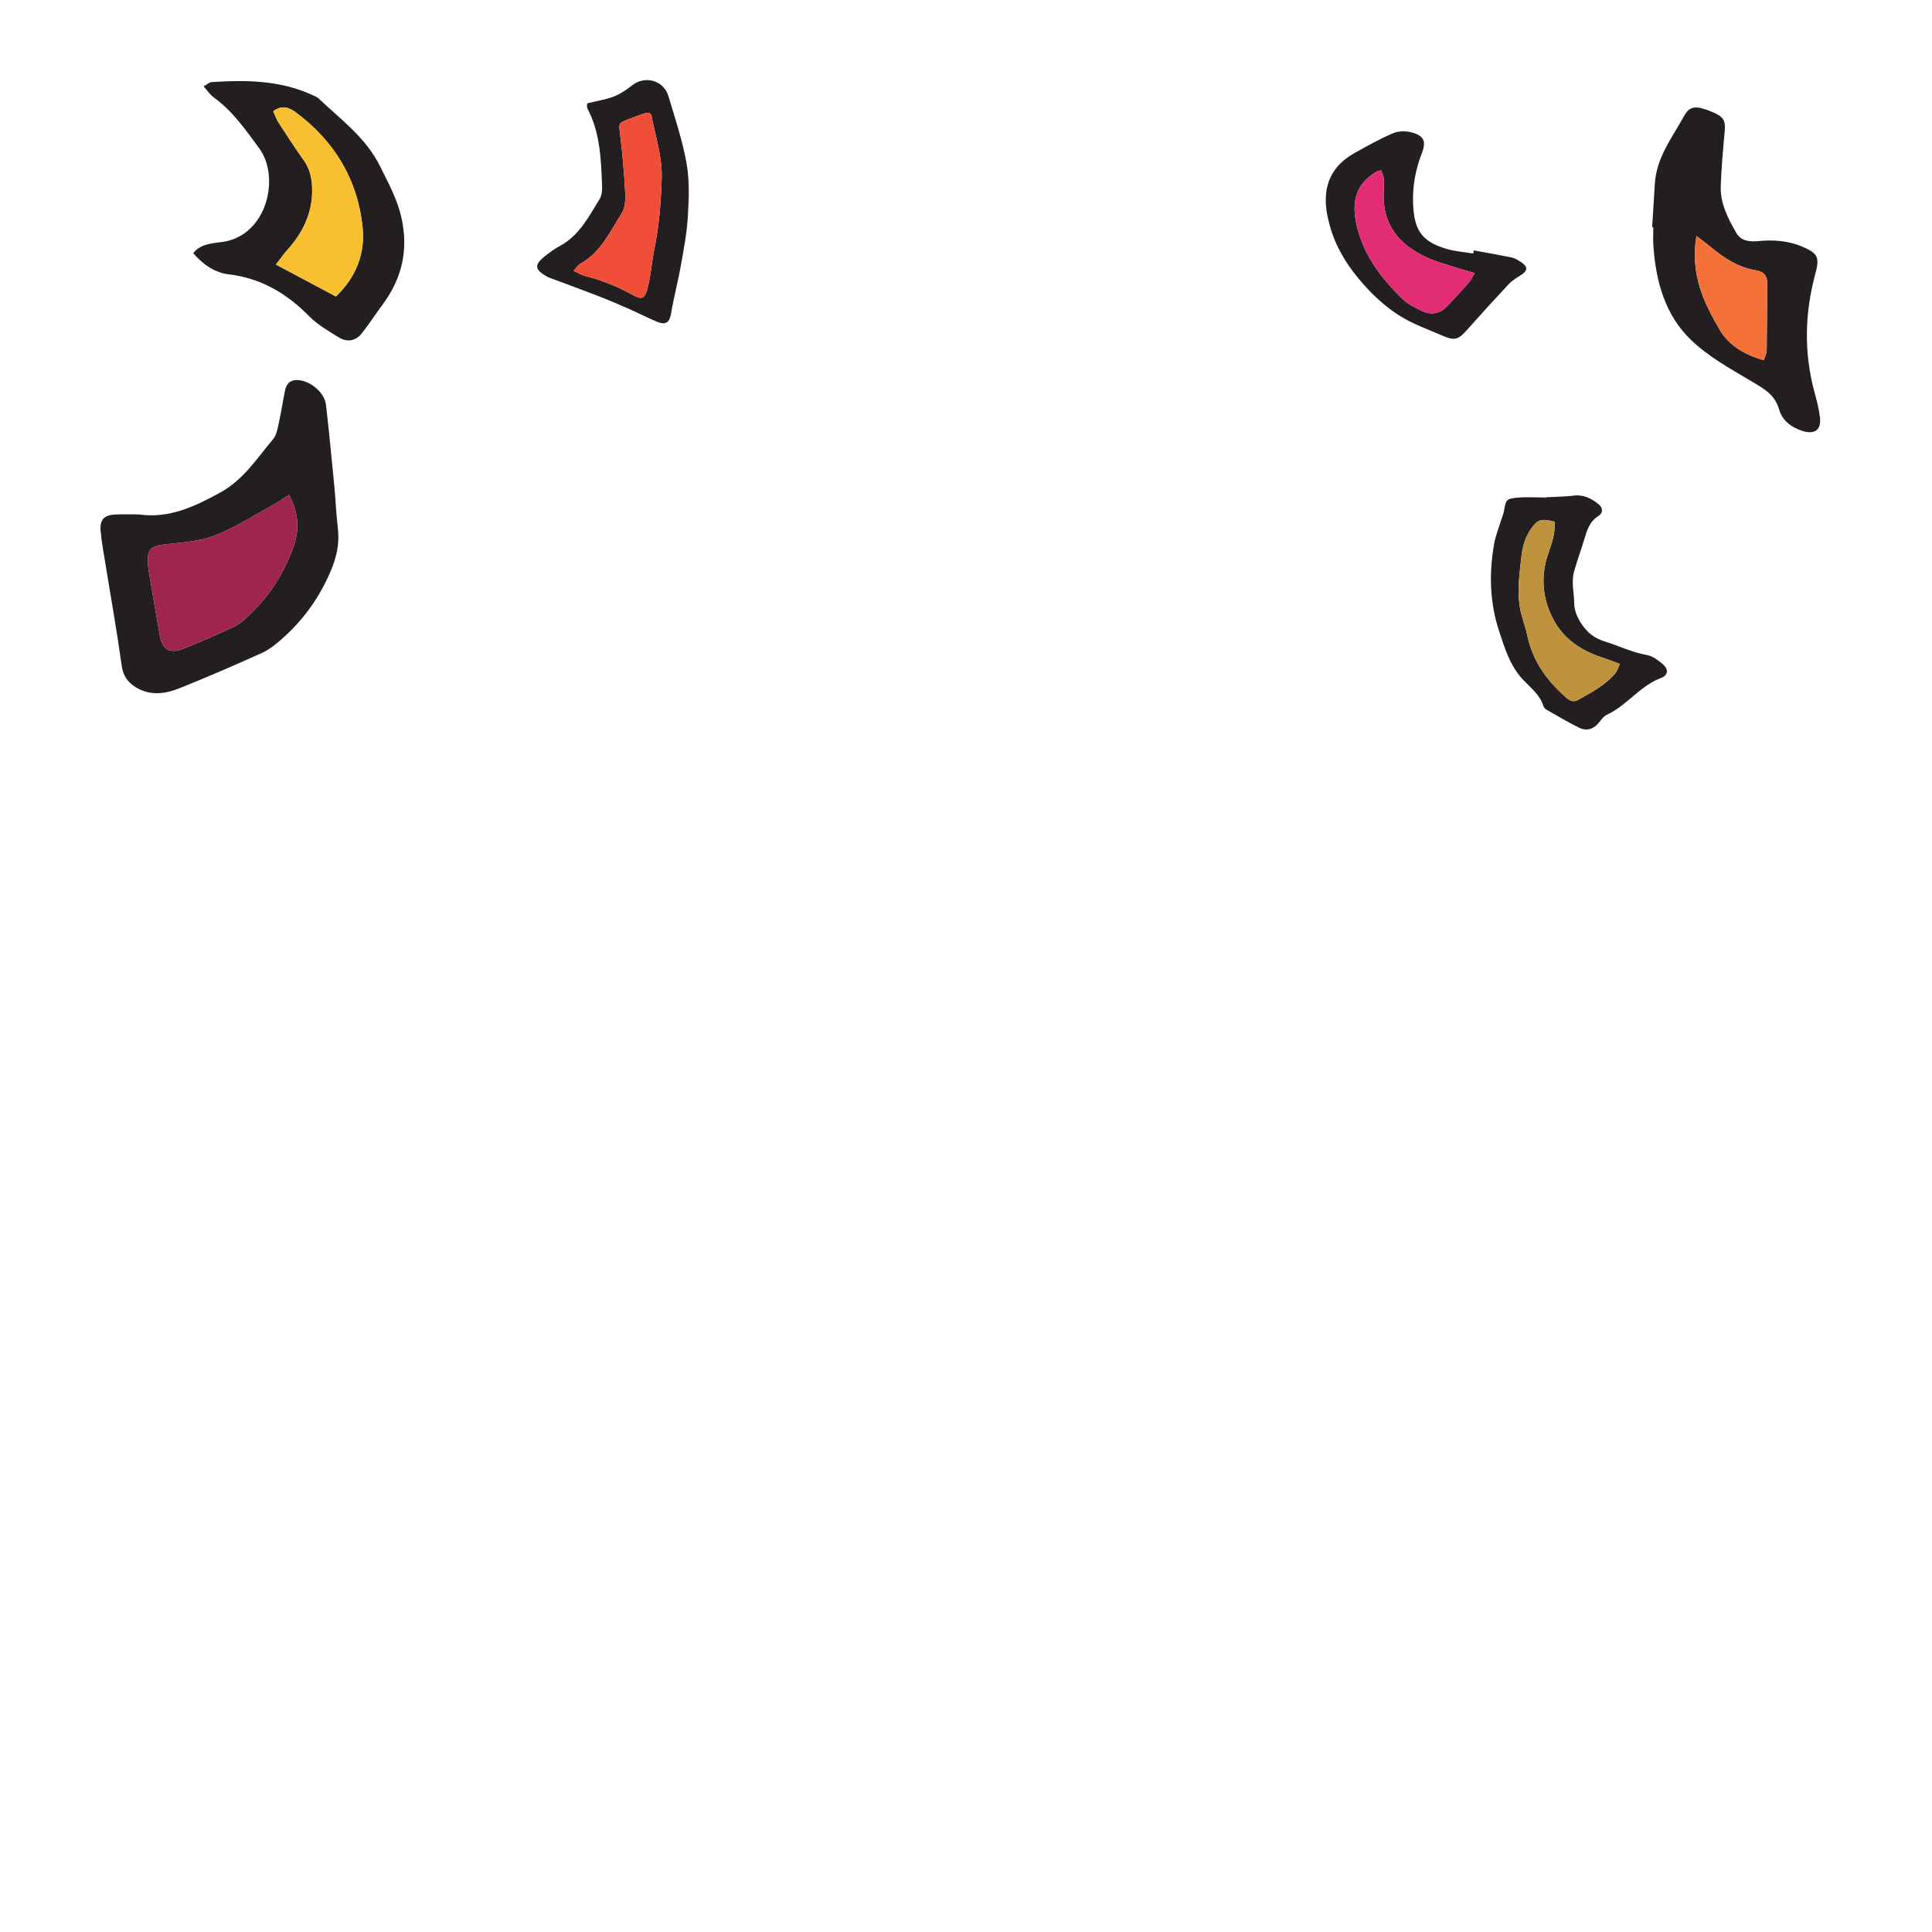 <?xml version="1.0" encoding="utf-8"?>
<!-- Generator: Adobe Illustrator 24.1.0, SVG Export Plug-In . SVG Version: 6.00 Build 0)  -->
<svg version="1.1" id="Capa_1" xmlns="http://www.w3.org/2000/svg" xmlns:xlink="http://www.w3.org/1999/xlink" x="0px" y="0px"
	 viewBox="0 0 1080 1080" style="enable-background:new 0 0 1080 1080;" xml:space="preserve">
<style type="text/css">
	.st0{fill:#4AA758;}
	.st1{fill:#EFE5DE;}
	.st2{fill:none;stroke:#2E2D2C;stroke-width:1.667;stroke-miterlimit:10;}
	.st3{fill:#64B449;}
	.st4{fill:#E4B632;}
	.st5{fill:#C5222F;}
	.st6{fill:#4B9E46;}
	.st7{fill:#418045;}
	.st8{fill:#F9C315;}
	.st9{fill:#E8422E;}
	.st10{fill:#F59C2C;}
	.st11{fill:#1D95D3;}
	.st12{fill:#A11E44;}
	.st13{fill:#2BBBE0;}
	.st14{fill:#ED6B2E;}
	.st15{fill:#E6263C;}
	.st16{fill:#DD1A69;}
	.st17{fill:#18486A;}
	.st18{fill:#C6982D;}
	.st19{fill:#076A9D;}
	.st20{fill:#1D1D1B;}
	.st21{fill:#9E264C;}
	.st22{fill:#231F20;}
	.st23{fill:#FFFFFF;}
	.st24{fill:#448350;}
	.st25{fill:#5DBB5D;}
	.st26{fill:#F37139;}
	.st27{fill:#B25529;}
	.st28{fill:#E22D74;}
	.st29{fill:#25A9E1;}
	.st30{fill:#BF933D;}
	.st31{fill:#FEFEFE;}
	.st32{fill:#F04E39;}
	.st33{fill:#F8BF31;}
	.st34{fill:#C52E37;}
	.st35{fill:#1F96D3;}
	.st36{fill:#0C2D45;}
	.st37{fill:#65BCE9;}
	.st38{fill:#3D7DA2;}
	.st39{fill:#1F6EA1;}
	.st40{fill:#E6293B;}
	.st41{fill:#F89B39;}
	.st42{fill:#E0B343;}
	.st43{fill:#EE3647;}
	.st44{fill:#274E70;}
	.st45{fill:#00C0E5;}
	.st46{fill:#F9D776;}
	.st47{fill:none;stroke:#3C3C3B;stroke-width:0.402;stroke-miterlimit:10;}
	.st48{fill:#020202;}
	.st49{fill:#0E0F10;}
	.st50{fill:#222122;}
	.st51{fill:#71C6D3;}
	.st52{fill:#478087;}
	.st53{opacity:0.42;}
	.st54{clip-path:url(#SVGID_2_);fill:#71C6D3;}
	.st55{fill:#F5D13F;}
	.st56{fill:#F3982E;}
	.st57{fill:#F15753;}
	.st58{fill:#DB2E3D;}
	.st59{fill:#3B2D47;}
	.st60{fill:none;stroke:#274E70;stroke-width:6;stroke-miterlimit:10;}
	.st61{fill:none;stroke:#3C3C3B;stroke-width:0.483;stroke-miterlimit:10;}
	.st62{fill:#FAAD5C;}
	.st63{fill:#B6772F;}
	.st64{clip-path:url(#SVGID_4_);}
	.st65{clip-path:url(#SVGID_6_);fill:#1E1D1D;}
</style>
<g>
	<defs>
		<path id="SVGID_3_" d="M2708.03,314.08c13.6,7.23,24.2,3.71,31.79-10.57c4.3-8.08,5.6-14.12,3.92-18.13
			c-1.69-4.01-5.93-7.82-12.73-11.43s-13.19-4.42-19.16-2.42c-5.97,2.01-10.25,5.43-12.83,10.28c-2.43,4.58-2.82,10.42-1.14,17.53
			C2699.54,306.45,2702.93,311.36,2708.03,314.08z M2750.83,234.79c6.29,3.34,12.49,3.3,18.61-0.13c2.94-2.15,5.02-4.38,6.25-6.7
			c1.23-2.31,1.72-7.62,1.48-15.92c-0.53-8.44,0.6-15.27,3.36-20.48c2.77-5.21,16.07-11.68,39.89-19.43
			c9.96-3.24,20.16-6.91,30.58-11.02c24.47-9.63,41.78-23.99,51.93-43.09c5.85-10.99,7.98-23.78,6.41-38.34
			c-3.1-26.52-16.1-45.86-39.01-58.04c-16.2-8.61-34.74-11.14-55.63-7.59c-20.88,3.56-34.25,10.83-40.09,21.83
			c-6.46,12.15-3.69,21.42,8.33,27.81c4.19,2.23,13.27-0.37,27.25-7.78c5.25-3.14,11.84-4.75,19.75-4.81
			c7.91-0.06,15.5,1.84,22.77,5.7s12.99,10.44,17.19,19.72c4.2,9.28,4.45,17.4,0.76,24.34c-5.23,9.84-22.05,18.89-50.46,27.17
			c-8.2,1.95-17.44,4.83-27.71,8.65c-21.84,8.06-37.76,21.49-47.76,40.3c-5.69,10.71-7.67,22.18-5.94,34.42
			C2740.53,223.65,2744.54,231.44,2750.83,234.79z M2487.99,334.5c16.15,8.59,34.72,11.12,55.71,7.59
			c20.99-3.53,34.41-10.8,40.27-21.82c2.77-5.22,3.41-10.27,1.9-15.17c-1.51-4.89-4.7-8.63-9.57-11.22
			c-4.87-2.59-14.46-0.34-28.77,6.74c-14.3,7.08-28.28,7-41.92-0.26c-7.52-4-13.36-10.82-17.51-20.47
			c-4.16-9.65-4.46-17.81-0.92-24.47c5.24-9.86,22.19-18.88,50.83-27.08c6.18-1.55,15.48-4.6,27.9-9.15
			c22.25-8.25,38.23-21.51,47.94-39.78c5.86-11.02,7.83-22.61,5.91-34.79c-1.92-12.18-6.78-20.34-14.58-24.48
			c-3.34-1.78-7.42-1.99-12.24-0.65c-4.82,1.34-8.04,3.53-9.66,6.58c-1.62,3.04-2.28,8.83-1.99,17.35
			c0.29,8.52-1.03,15.54-3.96,21.05s-16.07,12.09-39.44,19.75c-9.8,2.97-19.76,6.6-29.9,10.88c-24.87,9.83-42.4,24.31-52.57,43.45
			c-6.17,11.6-8.33,24.39-6.48,38.39C2452.14,303.16,2465.15,322.35,2487.99,334.5z M2631.35,84.34c4.53,2.41,9.75,2.51,15.66,0.29
			c5.9-2.22,10.22-5.88,12.94-11c2.86-5.39,3.07-11.41,0.61-18.07c-2.46-6.66-6.09-11.27-10.91-13.83
			c-13.04-6.93-23.35-3.26-30.94,11.02c-4.44,8.35-5.71,14.5-3.81,18.45C2616.8,75.13,2622.28,79.52,2631.35,84.34z"/>
	</defs>
	<clipPath id="SVGID_2_">
		<use xlink:href="#SVGID_3_"  style="overflow:visible;"/>
	</clipPath>
	<g style="clip-path:url(#SVGID_2_);">
		<defs>
			<rect id="SVGID_5_" x="-5636.74" y="-2234.1" width="12677.04" height="7130.83"/>
		</defs>
		<clipPath id="SVGID_4_">
			<use xlink:href="#SVGID_5_"  style="overflow:visible;"/>
		</clipPath>
	</g>
</g>
<path class="st22" d="M864.52,277.95c5.02-0.27,10.1-0.27,15.1-0.89c5.53-0.69,9.9,1.49,13.92,4.75c2.56,2.07,2.74,4.88-0.02,6.62
	c-5.04,3.19-6.42,8.12-7.96,13.23c-1.81,6-3.97,11.87-5.67,17.89c-0.65,2.25-0.74,4.71-0.67,7.07c0.09,3.37,0.74,6.71,0.76,10.08
	c0.02,4.77,1.74,8.7,4.48,12.62c3.17,4.57,6.91,7.43,12.29,9.14c8.01,2.52,15.55,6.22,23.95,7.72c3.08,0.54,6.07,2.81,8.61,4.91
	c3.52,2.92,3.39,6.29-0.71,7.85c-11.82,4.44-19.09,15.37-30.31,20.59c-1.85,0.85-3.21,2.85-4.59,4.53
	c-2.99,3.64-6.8,4.77-10.95,2.74c-6.2-3.06-12.2-6.6-18.2-10.04c-0.78-0.45-1.56-1.32-1.83-2.16c-1.9-6.09-6.71-9.86-10.88-14.16
	c-7.49-7.67-10.53-17.62-13.78-27.46c-5.35-16.17-5.75-32.59-2.79-49.18c0.8-4.46,2.59-8.74,3.9-13.11
	c0.56-1.83,1.34-3.59,1.63-5.44c0.98-5.71,1.34-6.51,7.16-7.03c5.46-0.49,11.04-0.11,16.55-0.11
	C864.52,278.06,864.52,278.02,864.52,277.95 M869.02,291.62c-7.76-1.83-9.32-1.27-12.98,3.77c-3.48,4.82-4.97,10.22-5.6,16.08
	c-1.25,11.22-2.92,22.39,0.49,33.54c1.14,3.66,2.21,7.36,3.06,11.13c3.1,14.01,11.13,24.76,21.75,33.99
	c2.14,1.87,4.06,2.48,6.45,1.11c7.52-4.26,15.28-8.23,20.92-15.05c0.96-1.18,1.36-2.86,2.36-5.04c-3.61-1.34-6.67-2.59-9.79-3.59
	c-11.37-3.7-21.14-10.04-26.9-20.5c-6.47-11.73-7.83-24.53-3.3-37.63C867.44,303.83,869.49,298.14,869.02,291.62"/>
<path class="st22" d="M77.63,287.57c16.78,2.4,30.87-4.26,45.22-12.08c13.28-7.22,20.75-19.27,29.87-30.06
	c1.8-2.18,2.4-5.55,3.03-8.45c1.32-5.99,2.27-12.05,3.44-18.07c0.69-3.56,2.21-6.37,6.56-6.46c7.16-0.09,15.71,6.72,16.49,13.91
	c1.77,15.49,3.25,31.06,4.76,46.58c0.69,7.44,0.95,14.92,1.86,22.33c1.04,8.74-0.73,16.46-4.29,24.63
	c-6.34,14.7-15.36,27.09-27.28,37.5c-3.25,2.87-6.84,5.77-10.75,7.54c-15.17,6.84-30.46,13.47-45.95,19.68
	c-8.01,3.25-16.37,4.54-24.54-0.35c-4.6-2.81-7.19-6.37-8.01-12.11c-2.62-18.8-5.93-37.53-8.99-56.26
	c-1.01-6.37-2.27-12.77-2.81-19.17c-0.5-6.28,1.89-8.77,8.14-9.11C68.8,287.38,73.21,287.57,77.63,287.57 M161.52,276.66
	c-3.37,2.18-6.06,4.07-8.93,5.65c-10.75,5.87-21.13,12.61-32.45,17.03c-8.33,3.25-17.85,3.88-26.93,4.86
	c-9.27,1.01-11.23,2.74-10.44,12.08c0.09,1.36,0.38,2.71,0.57,4.07c2.02,11.73,3.94,23.5,6.06,35.2c1.45,7.82,5.74,10.09,13.44,6.97
	c9.43-3.82,18.8-7.85,28.04-12.2c3.03-1.39,5.64-3.82,8.1-6.12c11.64-10.94,20.03-24.13,25.26-39.08
	C167.44,295.96,166.94,286.56,161.52,276.66"/>
<path class="st22" d="M328.51,57.7c5.06-1.25,10.06-1.98,14.63-3.75c3.72-1.45,7.18-3.84,10.35-6.33c7.05-5.53,17.49-2.72,20.12,6
	c3.72,12.4,7.87,24.78,10.15,37.47c1.72,9.59,1.36,19.72,0.78,29.53c-0.51,9.32-2.3,18.62-3.95,27.86
	c-1.58,8.99-3.97,17.82-5.46,26.83c-0.96,5.89-3.95,6.22-8.1,4.46c-5.53-2.36-10.88-5.11-16.39-7.52
	c-5.69-2.5-11.44-4.93-17.24-7.16c-8.74-3.39-17.58-6.6-26.36-9.88c-0.45-0.16-0.87-0.38-1.32-0.62c-6.94-3.88-7.23-6.58-0.94-11.53
	c2.63-2.07,5.42-4.08,8.36-5.66c10.77-5.84,16.01-16.37,22.06-26.14c1.29-2.05,1.47-5.11,1.36-7.67
	c-0.6-14.68-1.05-29.42-8.16-42.87c-0.31-0.6-0.29-1.4-0.25-2.12C328.15,58.16,328.49,57.74,328.51,57.7 M320.61,151.41
	c2.72,1.23,4.35,2.25,6.13,2.74c9.14,2.39,17.84,5.69,26.12,10.3c6.22,3.46,7.61,2.88,9.37-4.3c1.65-6.74,2.12-13.76,3.5-20.59
	c2.7-13.25,3.79-26.61,4.17-40.12c0.33-12.04-3.57-23.22-5.69-34.77c-0.11-0.6-0.8-1.11-1.25-1.67c-1.2,0.18-2.19,0.18-3.06,0.49
	c-2.74,0.94-5.44,1.96-8.16,2.97c-6.27,2.39-5.84,2.34-5.06,8.81c1.32,10.97,2.27,22.01,2.85,33.03c0.2,3.72-0.22,8.19-2.14,11.17
	c-6.53,10.21-11.62,21.77-23.08,27.99C323.16,148.09,322.4,149.45,320.61,151.41"/>
<path class="st22" d="M823.87,139.97c7.03,1.29,14.1,2.52,21.14,3.95c1.58,0.33,3.12,1.25,4.55,2.14c4.88,3.03,4.8,5.17,0.02,8.14
	c-2.23,1.38-4.53,2.83-6.29,4.73c-7.74,8.27-15.37,16.64-22.86,25.11c-5.13,5.84-7.11,6.65-14.34,3.5
	c-8.19-3.55-16.73-6.56-24.15-11.33c-7.2-4.59-13.78-10.57-19.47-16.97c-8.72-9.72-15.79-20.68-19.23-33.57
	c-0.67-2.56-1.29-5.15-1.67-7.76c-2.07-14.1,2.74-25.09,15.32-32.18c7.11-4.01,14.27-8.01,21.77-11.22
	c3.03-1.32,7.18-1.38,10.44-0.51c6.94,1.87,8.3,5.02,5.69,11.73c-3.52,9.1-5.24,18.33-4.86,28.19c0.6,14.76,4.8,21.14,18.82,25.25
	c4.77,1.38,9.86,1.72,14.79,2.54C823.65,141.13,823.76,140.55,823.87,139.97 M824.38,152.64c-4.1-1.18-7.05-1.96-9.97-2.9
	c-5.46-1.78-11.08-3.26-16.33-5.6c-16.19-7.2-25.74-18.94-24.56-37.6c0.13-2.16,0.22-4.35,0.04-6.47c-0.16-1.56-0.87-3.05-1.43-4.86
	c-1.36,0.42-2.32,0.53-3.08,1c-10.33,6.4-13.54,15.34-11.04,27.95c3.5,17.53,13.69,31.02,26.12,43.05
	c3.01,2.92,7.11,4.88,10.97,6.71c5.4,2.54,10.28,1.18,14.32-3.19c3.9-4.24,7.85-8.45,11.69-12.78
	C822.15,156.75,822.84,155.21,824.38,152.64"/>
<path class="st22" d="M923.56,127.05c0.5-8.17,1.01-16.31,1.51-24.44c0.88-14.63,9.81-25.86,16.46-37.97
	c3.06-5.58,6.81-5.68,15.26-2.21c6.84,2.84,7.92,4.83,7.29,11.39c-0.91,10.12-1.86,20.31-2.18,30.46
	c-0.28,9.52,4.07,17.82,8.64,25.83c2.78,4.86,7.79,5.08,12.65,4.64c8.26-0.79,16.34-0.19,24.06,3.03
	c9.08,3.85,10.06,5.99,7.44,15.64c-5.93,22.14-6.34,44.28-0.19,66.51c1.17,4.26,2.24,8.58,2.81,12.96
	c1.01,7.22-2.62,10.19-9.62,8.04c-6.18-1.89-11.42-5.9-13.12-11.92c-2.43-8.67-8.89-11.92-15.77-16.02
	c-11.61-6.94-23.87-13.66-33.49-22.93c-14.54-13.97-19.74-32.89-21.07-52.79c-0.22-3.37-0.03-6.78-0.03-10.19
	C924.01,127.08,923.82,127.05,923.56,127.05 M948.32,131.88c-3.6,21.41,4.19,37.59,13.25,52.86c5.05,8.52,14.1,13.69,24.35,16.62
	c0.88-2.52,1.64-3.78,1.67-5.01c0.19-12.52,0.16-25.04,0.35-37.53c0.09-4.51-1.77-6.94-6.24-7.66c-9.68-1.55-17.63-6.69-25.01-12.77
	C954.66,136.67,952.55,135.16,948.32,131.88"/>
<path class="st22" d="M113.8,48.26c2.21-1.2,3.28-2.3,4.45-2.37c19.11-1.23,38.13-1.1,56.04,7.1c1.23,0.57,2.65,1.01,3.63,1.89
	c12.46,11.83,26.62,21.98,34.6,38.19c4.64,9.46,9.68,18.35,11.95,28.95c3.91,17.88,0.22,33.49-10.38,47.94
	c-4.01,5.46-7.7,11.1-11.86,16.4c-3.41,4.35-8.23,5.08-12.77,2.27c-5.77-3.5-11.79-7-16.49-11.73
	c-12.58-12.77-26.96-21.41-45.07-23.53c-7.6-0.88-14.35-5.36-19.9-11.86c4.23-5.33,10.91-5.52,16.43-6.28
	c24.85-3.53,32.29-36.11,20.59-52.16c-7.66-10.47-14.95-21-25.64-28.7C117.4,52.93,115.98,50.69,113.8,48.26 M187.79,165.74
	c11.32-10.85,16.43-24,14.89-38.85c-2.81-26.78-15.83-48.09-37.37-64.11c-3.53-2.62-7.66-4.32-12.58-0.57
	c1.04,2.24,1.77,4.42,2.96,6.28c4.64,7.13,9.21,14.29,14.16,21.16c3.31,4.67,4.45,9.62,4.64,15.26
	c0.44,13.84-5.05,25.07-14.03,35.04c-2.11,2.33-3.88,4.95-6.21,7.95C166,154.13,176.41,159.68,187.79,165.74"/>
<path class="st30" d="M869.02,291.62c0.47,6.51-1.58,12.2-3.55,17.82c-4.53,13.09-3.17,25.89,3.3,37.63
	c5.75,10.46,15.52,16.79,26.9,20.5c3.12,1,6.18,2.25,9.79,3.59c-1,2.19-1.41,3.86-2.36,5.04c-5.64,6.82-13.4,10.79-20.92,15.05
	c-2.39,1.36-4.3,0.76-6.45-1.11c-10.62-9.23-18.65-19.98-21.75-33.99c-0.85-3.77-1.92-7.47-3.06-11.13
	c-3.41-11.15-1.74-22.33-0.49-33.54c0.62-5.87,2.12-11.26,5.6-16.08C859.7,290.35,861.26,289.8,869.02,291.62"/>
<path class="st21" d="M161.52,276.66c5.42,9.9,5.93,19.3,2.71,28.45c-5.24,14.95-13.62,28.13-25.26,39.08
	c-2.46,2.3-5.08,4.73-8.1,6.12c-9.24,4.35-18.61,8.39-28.04,12.2c-7.7,3.12-11.98,0.85-13.44-6.97c-2.11-11.7-4.04-23.46-6.06-35.2
	c-0.19-1.36-0.47-2.71-0.57-4.07c-0.79-9.33,1.17-11.07,10.44-12.08c9.08-0.98,18.61-1.61,26.93-4.86
	c11.32-4.42,21.7-11.16,32.45-17.03C155.46,280.73,158.14,278.84,161.52,276.66"/>
<path class="st32" d="M320.61,151.41c1.78-1.96,2.54-3.32,3.7-3.95c11.46-6.22,16.55-17.78,23.08-27.99
	c1.92-2.99,2.34-7.45,2.14-11.17c-0.58-11.02-1.54-22.06-2.85-33.03c-0.78-6.47-1.2-6.42,5.06-8.81c2.72-1,5.42-2.03,8.16-2.97
	c0.87-0.31,1.85-0.31,3.06-0.49c0.45,0.56,1.14,1.07,1.25,1.67c2.12,11.55,6.02,22.73,5.69,34.77c-0.38,13.51-1.47,26.87-4.17,40.12
	c-1.38,6.82-1.85,13.85-3.5,20.59c-1.76,7.18-3.14,7.76-9.37,4.3c-8.27-4.62-16.97-7.92-26.12-10.3
	C324.96,153.67,323.34,152.64,320.61,151.41"/>
<path class="st28" d="M824.38,152.64c-1.54,2.57-2.23,4.1-3.26,5.31c-3.84,4.33-7.78,8.54-11.69,12.78
	c-4.04,4.37-8.92,5.73-14.32,3.19c-3.86-1.83-7.96-3.79-10.97-6.71c-12.42-12.02-22.62-25.51-26.12-43.05
	c-2.5-12.6,0.71-21.55,11.04-27.95c0.76-0.47,1.72-0.58,3.08-1c0.56,1.81,1.27,3.3,1.43,4.86c0.18,2.12,0.09,4.31-0.04,6.47
	c-1.18,18.67,8.36,30.4,24.56,37.6c5.24,2.34,10.86,3.81,16.33,5.6C817.33,150.68,820.28,151.46,824.38,152.64"/>
<path class="st26" d="M948.32,131.88c4.23,3.28,6.34,4.79,8.36,6.5c7.38,6.09,15.33,11.23,25.01,12.77
	c4.48,0.73,6.34,3.15,6.24,7.66c-0.19,12.49-0.16,25.01-0.35,37.53c-0.03,1.23-0.79,2.49-1.67,5.01
	c-10.25-2.93-19.3-8.1-24.35-16.62C952.52,169.47,944.73,153.29,948.32,131.88"/>
<path class="st33" d="M187.79,165.74c-11.39-6.05-21.79-11.61-33.56-17.85c2.33-3,4.1-5.61,6.21-7.95
	c8.99-9.97,14.48-21.19,14.03-35.04c-0.19-5.65-1.32-10.6-4.64-15.26c-4.95-6.88-9.52-14.03-14.16-21.16
	c-1.2-1.86-1.92-4.04-2.96-6.28c4.92-3.75,9.05-2.05,12.58,0.57c21.54,16.02,34.57,37.34,37.37,64.11
	C204.22,141.74,199.11,154.89,187.79,165.74"/>
</svg>
